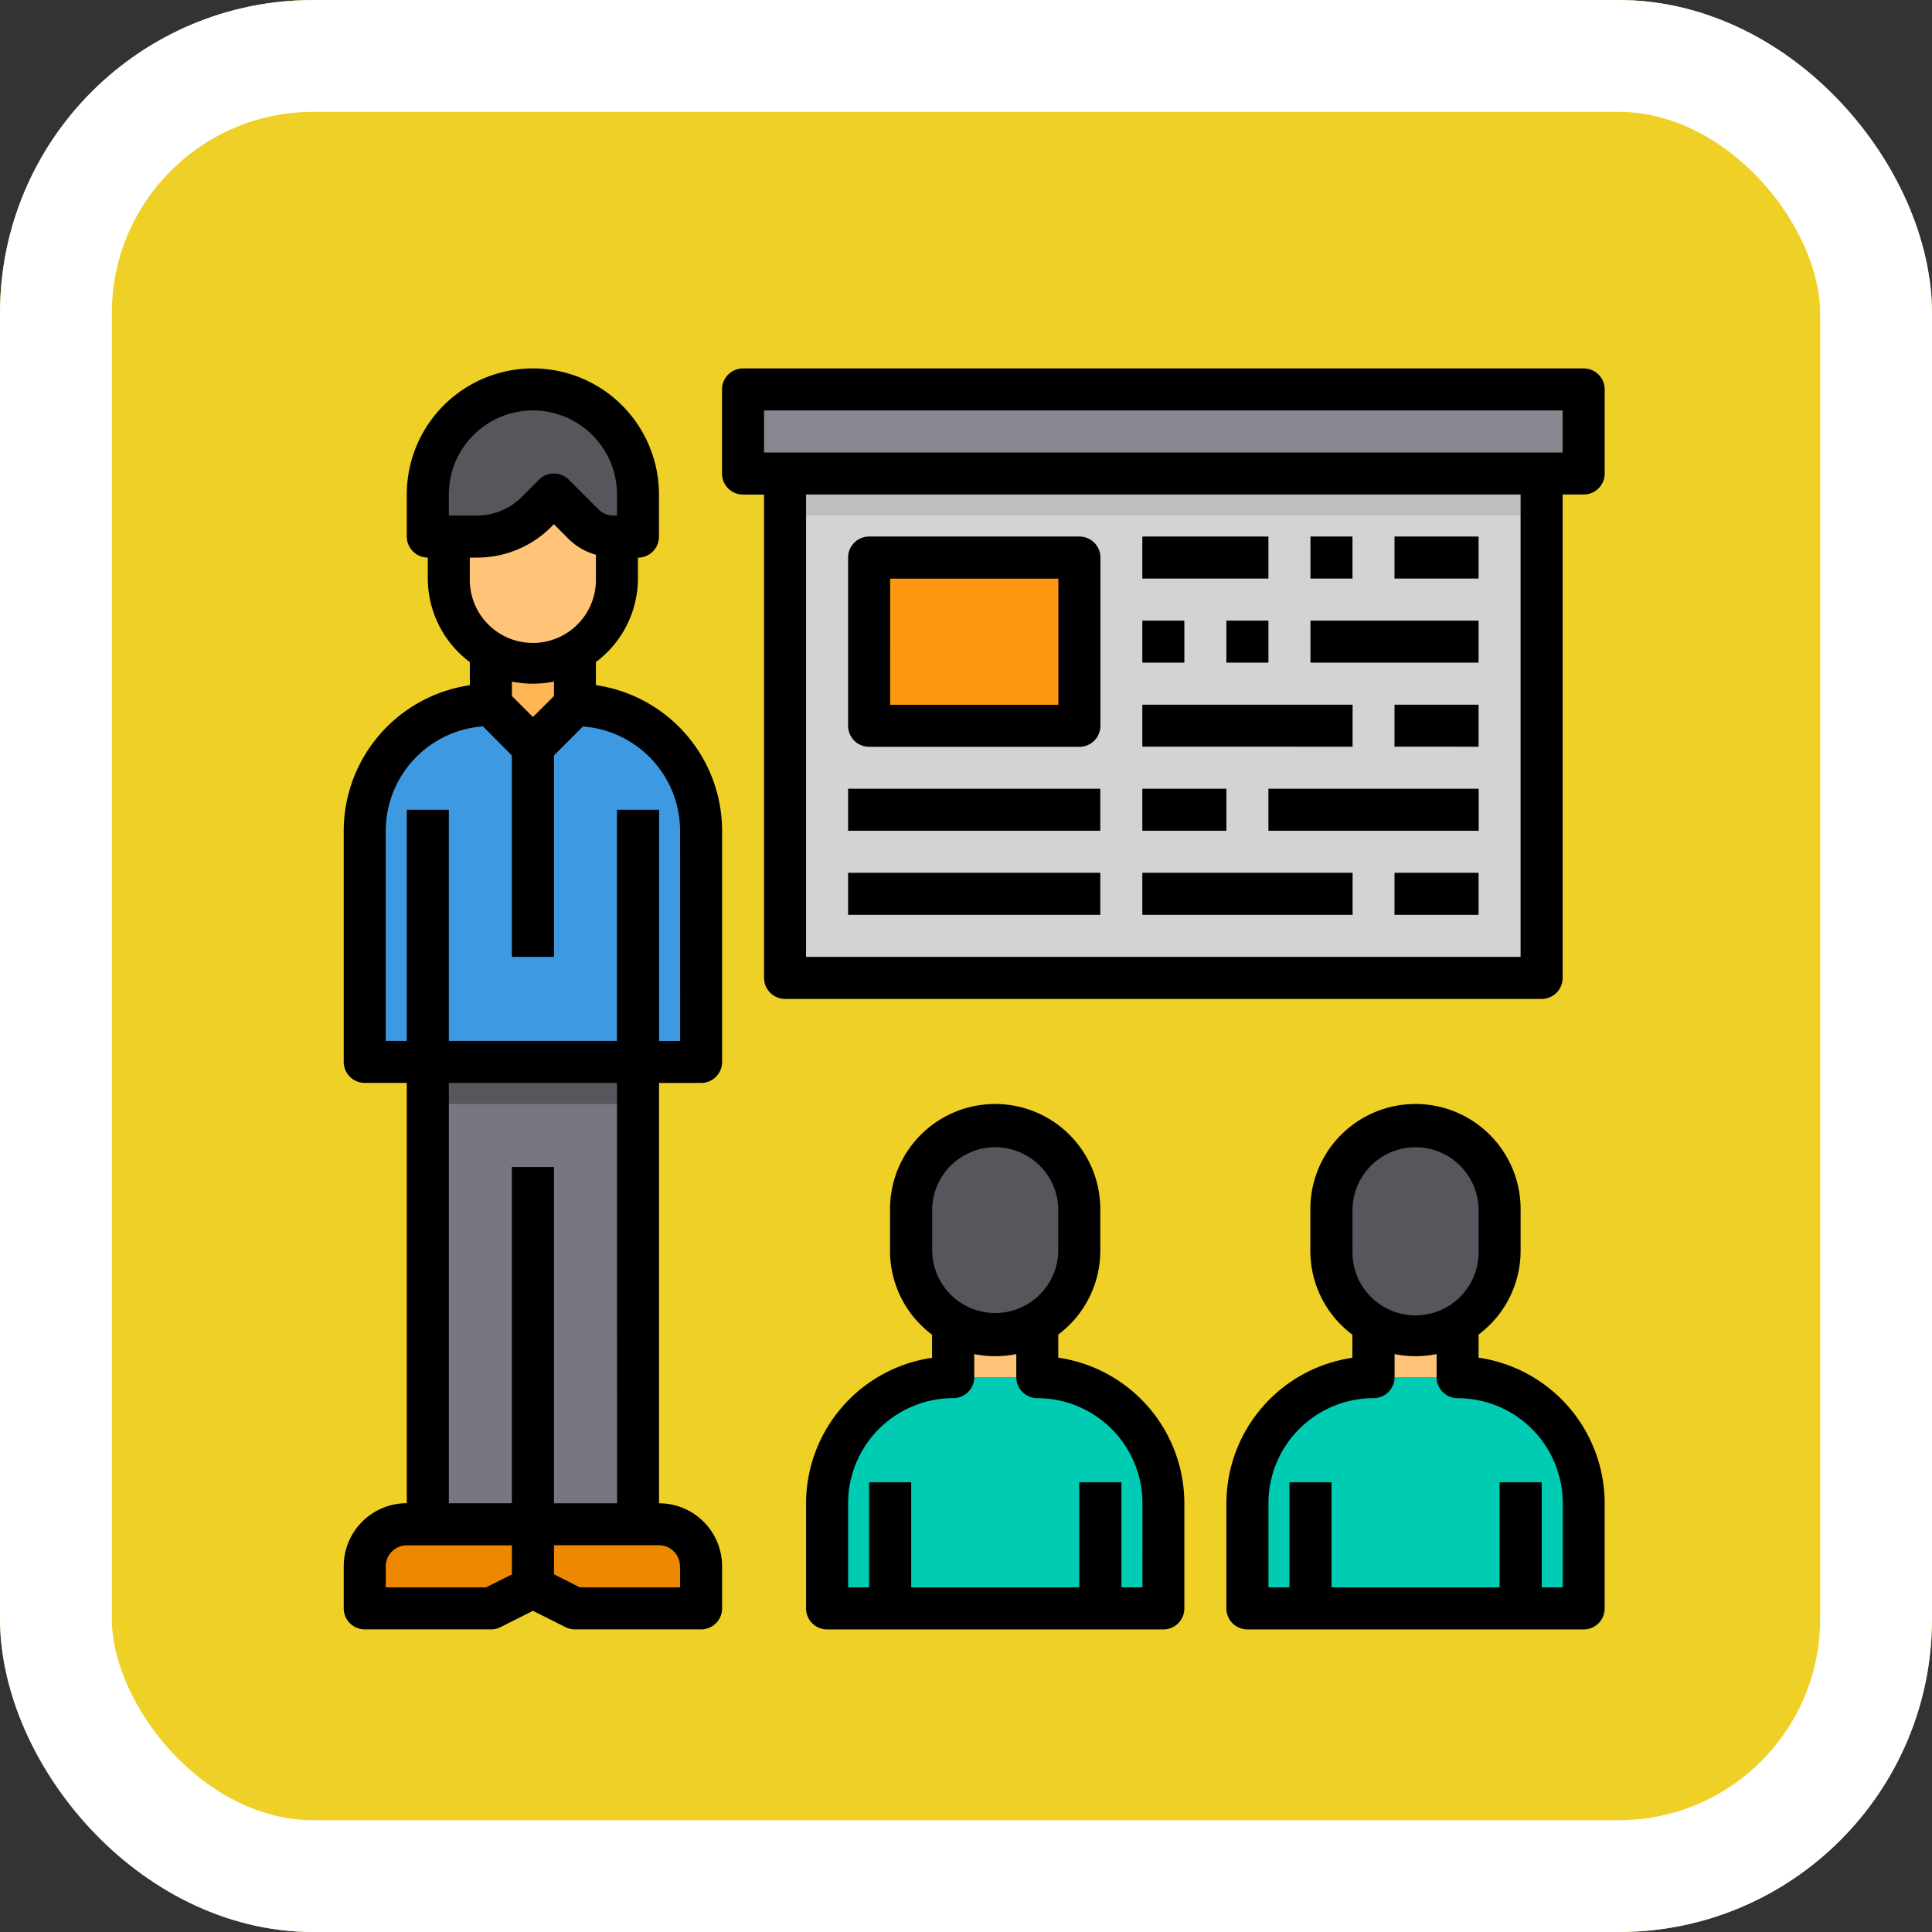 <svg xmlns="http://www.w3.org/2000/svg" width="86.369" height="86.369" viewBox="0 0 86.369 86.369">
  <rect x="0" y="0" width="86.369" height="86.369" fill="#333333" stroke="none"/>
  <g id="Grupo_1211869" data-name="Grupo 1211869" transform="translate(-1177.5 -5599.096)">
    <g id="Grupo_1200195" data-name="Grupo 1200195" transform="translate(12858 17501.447)">
      <g id="Grupo_1099347" data-name="Grupo 1099347" transform="translate(-11585.5 -12119)">
        <g id="Grupo_1099341" data-name="Grupo 1099341" transform="translate(-95 216.65)">
          <g id="Rectángulo_402588" data-name="Rectángulo 402588" transform="translate(0 0)" fill="#efd026" stroke="#fff" stroke-width="5">
            <rect width="86.369" height="86.369" rx="14" stroke="none"/>
            <rect x="2.5" y="2.5" width="81.369" height="81.369" rx="11.5" fill="none"/>
          </g>
        </g>
      </g>
    </g>
    <g id="classroom_2125110" transform="translate(1190.866 5613.566)">
      <path id="Trazado_1039415" data-name="Trazado 1039415" d="M54.758,47.46a3.734,3.734,0,0,1-3.758,0v2.386h3.758Z" transform="translate(-2.964 -2.75)" fill="#ffc477"/>
      <path id="Trazado_1039416" data-name="Trazado 1039416" d="M54.4,50H50.637A5.637,5.637,0,0,0,45,55.637v4.7H60.032v-4.7A5.637,5.637,0,0,0,54.4,50Z" transform="translate(-2.601 -2.904)" fill="#00ccb3"/>
      <path id="Trazado_1039417" data-name="Trazado 1039417" d="M58.58,3V6.758H21V3Z" transform="translate(-1.149 -0.06)" fill="#898890"/>
      <path id="Trazado_1039418" data-name="Trazado 1039418" d="M23,7H56.822V29.548H23Z" transform="translate(-1.27 -0.302)" fill="#d1d3d4"/>
      <path id="Trazado_1039419" data-name="Trazado 1039419" d="M56.516,41.758v1.879a3.781,3.781,0,0,1-1.1,2.659,3.97,3.97,0,0,1-.78.592A3.758,3.758,0,0,1,49,43.637V41.758a3.758,3.758,0,0,1,7.516,0Z" transform="translate(-2.843 -2.178)" fill="#57565c"/>
      <path id="Trazado_1039420" data-name="Trazado 1039420" d="M34.758,47.46a3.734,3.734,0,0,1-3.758,0v2.386h3.758Z" transform="translate(-1.754 -2.75)" fill="#ffc477"/>
      <path id="Trazado_1039421" data-name="Trazado 1039421" d="M34.4,50H30.637A5.637,5.637,0,0,0,25,55.637v4.7H40.032v-4.7A5.637,5.637,0,0,0,34.4,50Z" transform="translate(-1.391 -2.904)" fill="#00ccb3"/>
      <path id="Trazado_1039422" data-name="Trazado 1039422" d="M36.516,41.758v1.879a3.781,3.781,0,0,1-1.1,2.659,3.969,3.969,0,0,1-.78.592A3.758,3.758,0,0,1,29,43.637V41.758a3.758,3.758,0,0,1,7.516,0Z" transform="translate(-1.633 -2.178)" fill="#57565c"/>
      <path id="Trazado_1039423" data-name="Trazado 1039423" d="M27,11h9.4v7.516H27Z" transform="translate(-1.512 -0.544)" fill="#ff9811"/>
      <path id="Trazado_1039424" data-name="Trazado 1039424" d="M18.516,58.879v1.879H12.879L11,59.819V57h5.637a1.885,1.885,0,0,1,1.879,1.879Z" transform="translate(-0.544 -3.327)" fill="#ee8700"/>
      <path id="Trazado_1039425" data-name="Trazado 1039425" d="M15.214,33.972H3V23.637A5.637,5.637,0,0,1,8.637,18l1.879,1.879L12.4,18a5.637,5.637,0,0,1,5.637,5.637V33.972Z" transform="translate(-0.06 -0.968)" fill="#3d9ae2"/>
      <path id="Trazado_1039426" data-name="Trazado 1039426" d="M10.7,55.669H6V35h9.4V55.669Z" transform="translate(-0.242 -1.996)" fill="#787680"/>
      <path id="Trazado_1039427" data-name="Trazado 1039427" d="M15.4,7.7V9.577H14.3a1.885,1.885,0,0,1-1.334-.554L11.637,7.7l-.78.78A3.758,3.758,0,0,1,8.2,9.577H6V7.7a4.7,4.7,0,0,1,9.4,0Z" transform="translate(-0.242 -0.06)" fill="#57565c"/>
      <path id="Trazado_1039428" data-name="Trazado 1039428" d="M14.516,9.879v1.879a3.752,3.752,0,0,1-5.637,3.251,3.969,3.969,0,0,1-.78-.592A3.781,3.781,0,0,1,7,11.758V9.879H8.259a3.758,3.758,0,0,0,2.659-1.1L11.7,8l1.325,1.325a1.885,1.885,0,0,0,1.334.554Z" transform="translate(-0.302 -0.363)" fill="#ffc477"/>
      <path id="Trazado_1039429" data-name="Trazado 1039429" d="M12.758,15.46v2.386l-1.879,1.879L9,17.846V15.46a3.734,3.734,0,0,0,3.758,0Z" transform="translate(-0.423 -0.814)" fill="#ffb655"/>
      <path id="Trazado_1039430" data-name="Trazado 1039430" d="M10.516,57v2.819l-1.879.94H3V58.879A1.885,1.885,0,0,1,4.879,57Z" transform="translate(-0.06 -3.327)" fill="#ee8700"/>
      <path id="Trazado_1039431" data-name="Trazado 1039431" d="M12.758,15.46V16.4A3.734,3.734,0,0,1,9,16.4v-.94a3.734,3.734,0,0,0,3.758,0Z" transform="translate(-0.423 -0.814)" fill="#ffa733"/>
      <path id="Trazado_1039432" data-name="Trazado 1039432" d="M6,35h9.4v1.879H6Z" transform="translate(-0.242 -1.996)" fill="#57565c"/>
      <path id="Trazado_1039433" data-name="Trazado 1039433" d="M23,7H56.822V8.879H23Z" transform="translate(-1.27 -0.302)" fill="#bcbec0"/>
      <path id="Trazado_1039434" data-name="Trazado 1039434" d="M13.274,16.159V15.126A4.676,4.676,0,0,0,15.153,11.4v-.94a.94.94,0,0,0,.94-.94V7.637a5.637,5.637,0,1,0-11.274,0V9.516a.94.94,0,0,0,.94.94v.94a4.676,4.676,0,0,0,1.879,3.734v1.033A6.587,6.587,0,0,0,2,22.669V33a.94.94,0,0,0,.94.94H4.819v18.79A2.819,2.819,0,0,0,2,55.552v1.879a.94.94,0,0,0,.94.939H8.577A.94.94,0,0,0,9,58.276l1.459-.735,1.459.73a.939.939,0,0,0,.42.1h5.637a.94.94,0,0,0,.94-.939V55.552a2.819,2.819,0,0,0-2.819-2.819V33.943h1.879a.94.94,0,0,0,.94-.94V22.669A6.587,6.587,0,0,0,13.274,16.159ZM6.7,7.637a3.758,3.758,0,0,1,7.516,0v.94h-.161a.94.94,0,0,1-.665-.275L12.059,6.973a.94.94,0,0,0-1.328,0l-.779.779a2.837,2.837,0,0,1-1.993.825H6.7Zm1.262,2.819A4.666,4.666,0,0,0,11.28,9.08l.115-.115.664.664a2.781,2.781,0,0,0,1.215.7V11.4a2.819,2.819,0,1,1-5.637,0v-.94Zm2.5,5.637A4.7,4.7,0,0,0,11.4,16v.645l-.94.94-.94-.94V16a4.7,4.7,0,0,0,.94.094Zm-2.1,40.4H3.879v-.94a.94.94,0,0,1,.94-.94h4.7v1.3Zm8.677-.94v.94H12.556L11.4,55.91v-1.3h4.7A.94.94,0,0,1,17.032,55.552Zm-2.819-2.819H11.4V37.7H9.516V52.733H6.7V33.943h7.516Zm2.819-20.669h-.94V21.73H14.214V32.064H6.7V21.73H4.819V32.064h-.94v-9.4a4.689,4.689,0,0,1,4.344-4.662L9.516,19.3v9.006H11.4V19.3l1.293-1.293a4.689,4.689,0,0,1,4.344,4.662Z" transform="translate(0)"/>
      <path id="Trazado_1039435" data-name="Trazado 1039435" d="M58.52,2H20.94a.94.94,0,0,0-.94.94V6.7a.94.94,0,0,0,.94.94h.94V29.246a.94.94,0,0,0,.94.94H56.641a.94.94,0,0,0,.94-.94V7.637h.94a.94.94,0,0,0,.939-.94V2.94A.94.94,0,0,0,58.52,2ZM55.7,28.306H23.758V7.637H55.7ZM57.58,5.758h-35.7V3.879h35.7Z" transform="translate(-1.089 0)"/>
      <path id="Trazado_1039436" data-name="Trazado 1039436" d="M35.274,48.341V47.307a4.676,4.676,0,0,0,1.879-3.731V41.7a4.7,4.7,0,0,0-9.4,0v1.879a4.676,4.676,0,0,0,1.879,3.734v1.033A6.587,6.587,0,0,0,24,54.851v4.7a.94.94,0,0,0,.94.939H39.972a.939.939,0,0,0,.939-.939v-4.7a6.587,6.587,0,0,0-5.637-6.51ZM29.637,41.7a2.819,2.819,0,0,1,5.637,0v1.879a2.819,2.819,0,0,1-5.637,0Zm9.4,16.911h-.94v-4.7H36.214v4.7H28.7v-4.7H26.819v4.7h-.94V54.851a4.7,4.7,0,0,1,4.7-4.7.94.94,0,0,0,.94-.94V48.18a4.7,4.7,0,0,0,1.879,0v1.033a.94.94,0,0,0,.94.94,4.7,4.7,0,0,1,4.7,4.7Z" transform="translate(-1.331 -2.117)"/>
      <path id="Trazado_1039437" data-name="Trazado 1039437" d="M55.274,48.341V47.307a4.676,4.676,0,0,0,1.879-3.731V41.7a4.7,4.7,0,0,0-9.4,0v1.879a4.676,4.676,0,0,0,1.879,3.734v1.033A6.587,6.587,0,0,0,44,54.851v4.7a.94.94,0,0,0,.94.939H59.972a.939.939,0,0,0,.939-.939v-4.7a6.587,6.587,0,0,0-5.637-6.51ZM49.637,41.7a2.819,2.819,0,0,1,5.637,0v1.879a2.819,2.819,0,1,1-5.637,0Zm9.4,16.911h-.94v-4.7H56.214v4.7H48.7v-4.7H46.819v4.7h-.939V54.851a4.7,4.7,0,0,1,4.7-4.7.94.94,0,0,0,.939-.94V48.18a4.7,4.7,0,0,0,1.879,0v1.033a.94.94,0,0,0,.94.94,4.7,4.7,0,0,1,4.7,4.7Z" transform="translate(-2.541 -2.117)"/>
      <path id="Trazado_1039438" data-name="Trazado 1039438" d="M26.94,19.4h9.4a.94.94,0,0,0,.94-.94V10.94a.94.94,0,0,0-.94-.94h-9.4a.94.94,0,0,0-.94.94v7.516A.94.94,0,0,0,26.94,19.4Zm.94-7.516H35.4v5.637H27.879Z" transform="translate(-1.452 -0.484)"/>
      <path id="Trazado_1039439" data-name="Trazado 1039439" d="M40,10h5.637v1.879H40Z" transform="translate(-2.299 -0.484)"/>
      <path id="Trazado_1039440" data-name="Trazado 1039440" d="M48,10h1.879v1.879H48Z" transform="translate(-2.783 -0.484)"/>
      <path id="Trazado_1039441" data-name="Trazado 1039441" d="M52,10h3.758v1.879H52Z" transform="translate(-3.025 -0.484)"/>
      <path id="Trazado_1039442" data-name="Trazado 1039442" d="M48,14h7.516v1.879H48Z" transform="translate(-2.783 -0.726)"/>
      <path id="Trazado_1039443" data-name="Trazado 1039443" d="M40,14h1.879v1.879H40Z" transform="translate(-2.299 -0.726)"/>
      <path id="Trazado_1039444" data-name="Trazado 1039444" d="M44,14h1.879v1.879H44Z" transform="translate(-2.541 -0.726)"/>
      <path id="Trazado_1039445" data-name="Trazado 1039445" d="M40,18h9.4v1.879H40Z" transform="translate(-2.299 -0.968)"/>
      <path id="Trazado_1039446" data-name="Trazado 1039446" d="M52,18h3.758v1.879H52Z" transform="translate(-3.025 -0.968)"/>
      <path id="Trazado_1039447" data-name="Trazado 1039447" d="M26,22H37.274v1.879H26Z" transform="translate(-1.452 -1.21)"/>
      <path id="Trazado_1039448" data-name="Trazado 1039448" d="M26,26H37.274v1.879H26Z" transform="translate(-1.452 -1.452)"/>
      <path id="Trazado_1039449" data-name="Trazado 1039449" d="M40,22h3.758v1.879H40Z" transform="translate(-2.299 -1.21)"/>
      <path id="Trazado_1039450" data-name="Trazado 1039450" d="M46,22h9.4v1.879H46Z" transform="translate(-2.662 -1.21)"/>
      <path id="Trazado_1039451" data-name="Trazado 1039451" d="M40,26h9.4v1.879H40Z" transform="translate(-2.299 -1.452)"/>
      <path id="Trazado_1039452" data-name="Trazado 1039452" d="M52,26h3.758v1.879H52Z" transform="translate(-3.025 -1.452)"/>
    </g>
  </g>
</svg>
